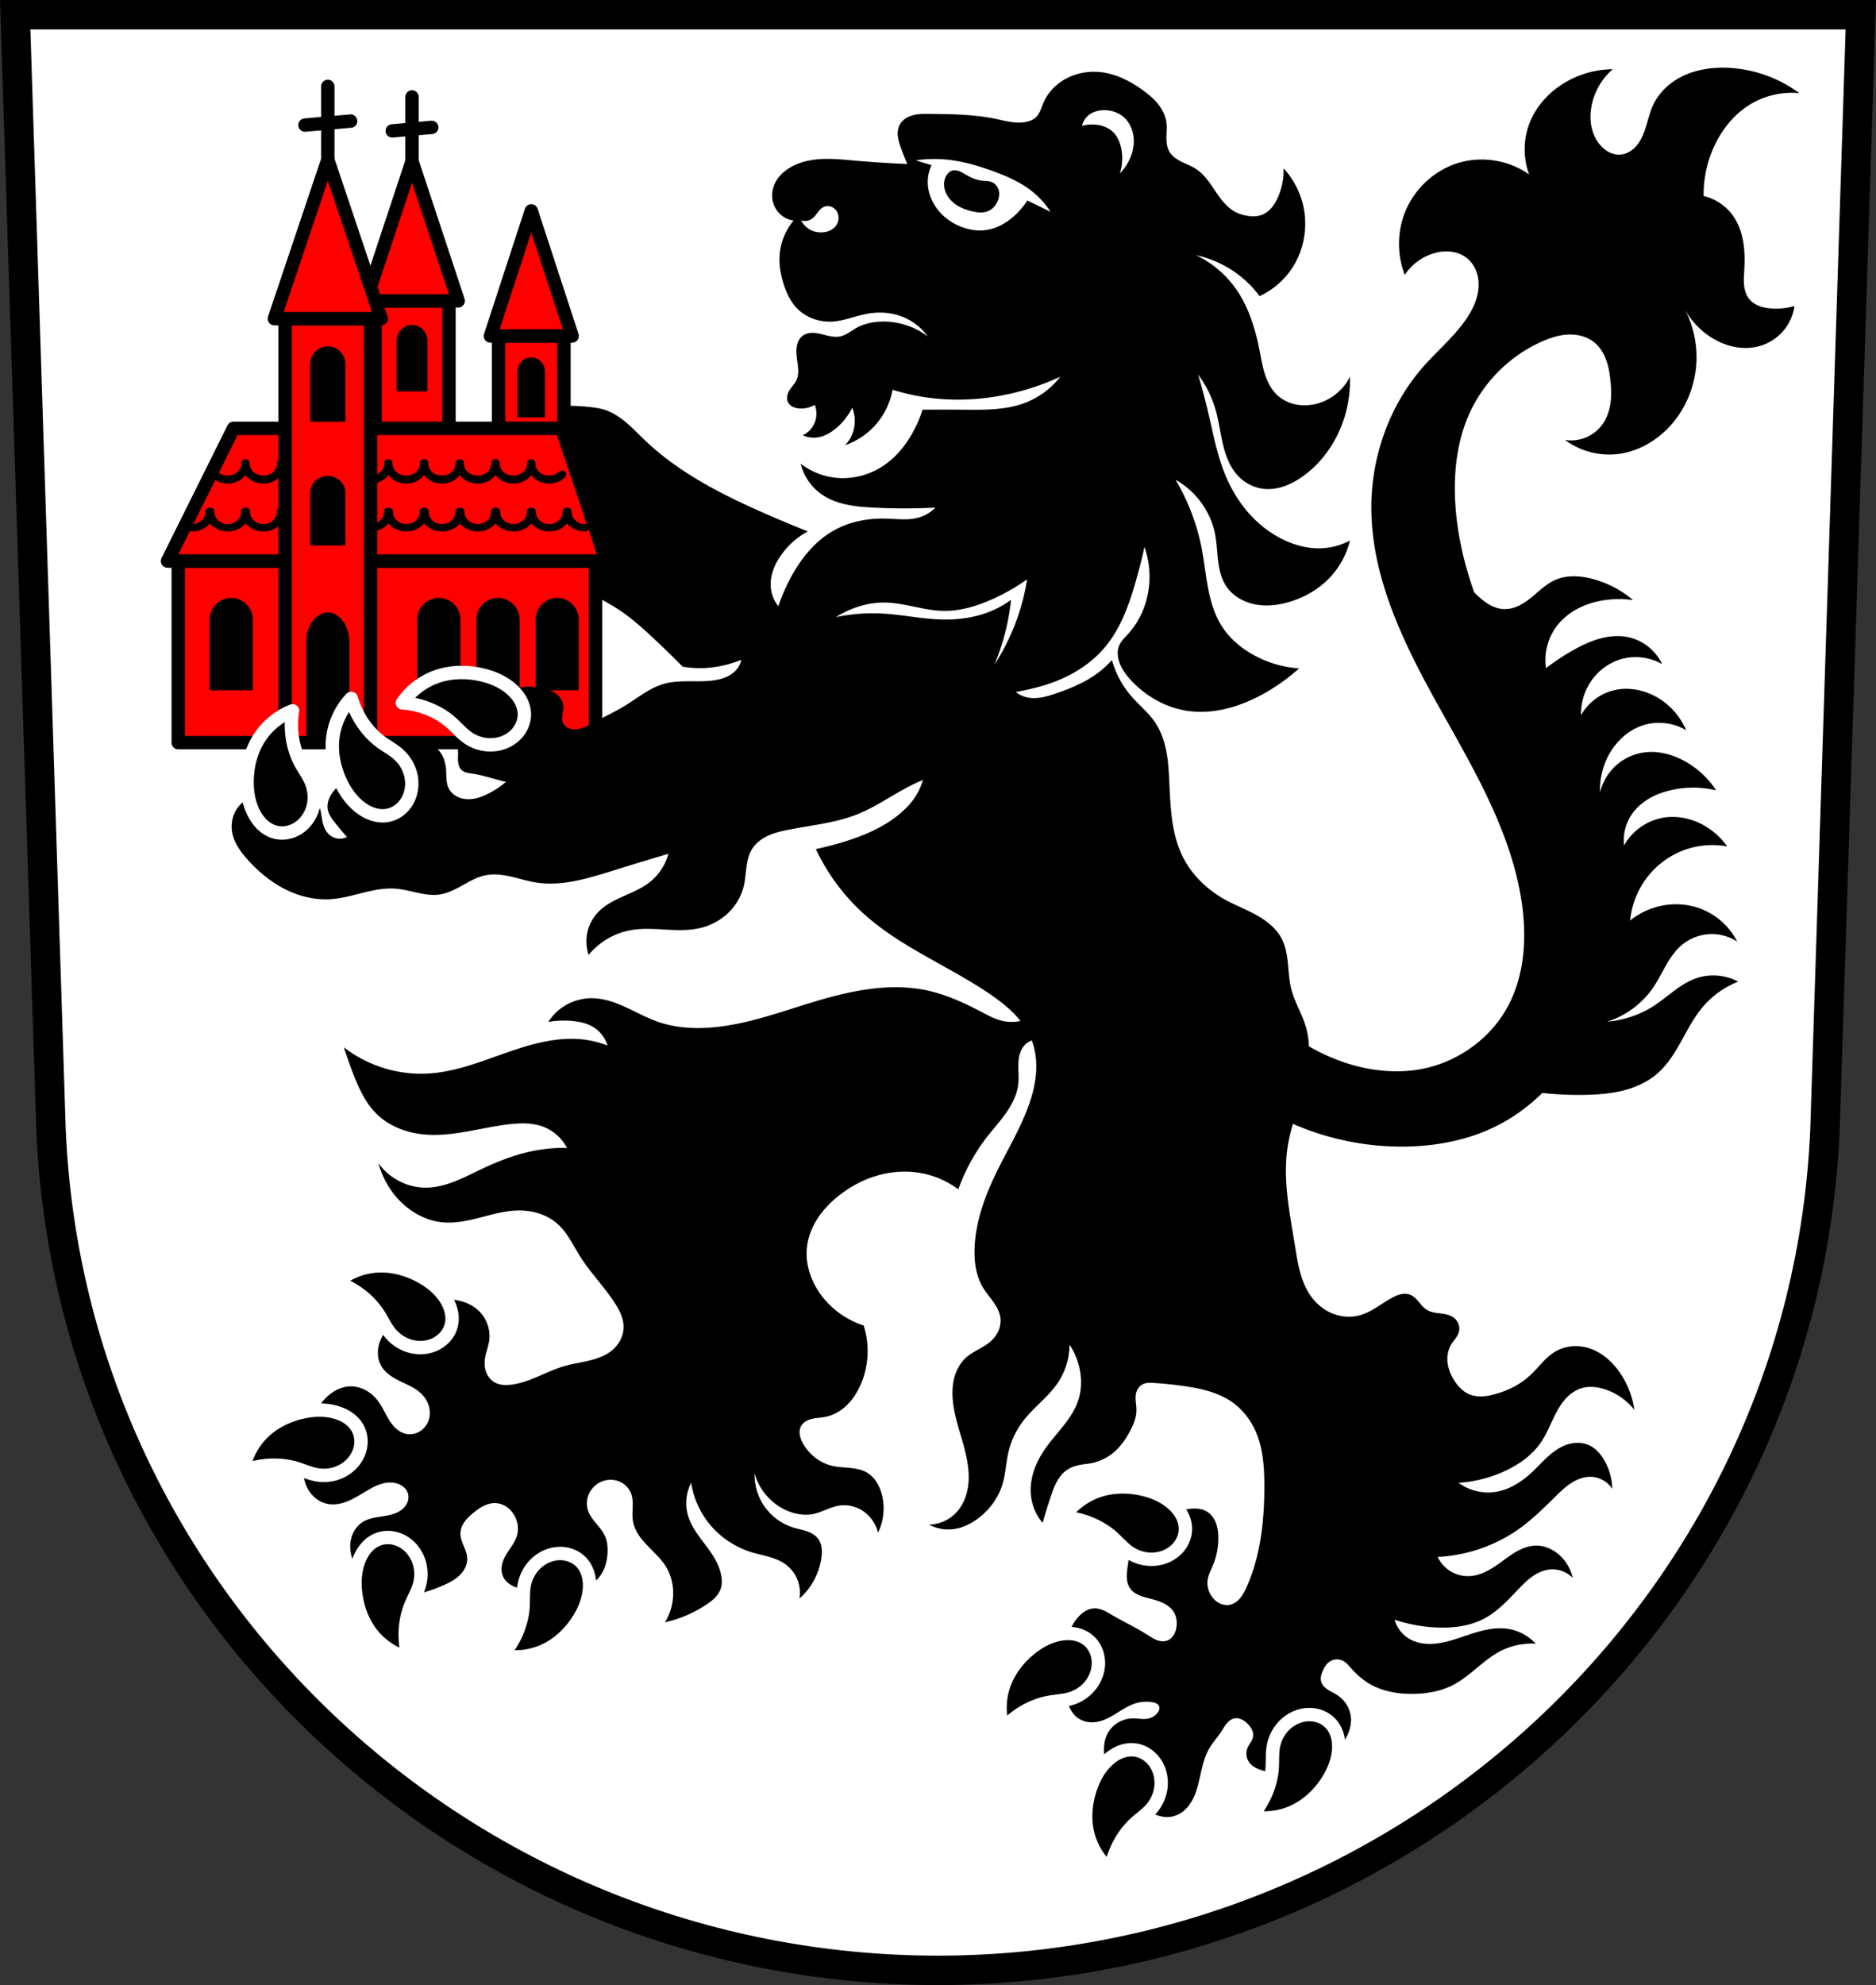 <svg xmlns="http://www.w3.org/2000/svg" width="748.09" height="791.22" viewBox="0 0 701.334 741.769"><rect x="0" y="0" width="701.334" height="741.769" fill="#333333" stroke="none"/><path style="fill:#fff;fill-rule:evenodd;stroke:none;stroke-width:11;stroke-opacity:1" d="m21.698 48.12 13.398 416.625c7.415 175.25 153.92 314.046 331.589 314.144 177.51-.215 324.07-139.06 331.59-314.144l13.397-416.624H366.693z" transform="translate(-16.018 -42.62)"/><path style="fill:#000;fill-opacity:1;fill-rule:evenodd;stroke:none;stroke-width:1px;stroke-linecap:butt;stroke-linejoin:miter;stroke-opacity:1" d="M314.552 273.428a12.328 12.328 0 0 1-7.9-4.74c-1.624-2.168-2.491-4.875-2.528-7.584-.05-3.719 1.419-7.328 3.476-10.427a28.956 28.956 0 0 1 10.428-9.48 511.715 511.715 0 0 1-15.168-6.32c-16.466-7.173-32.83-15.403-45.82-27.807-2.308-2.205-4.503-4.535-6.946-6.59-2.442-2.056-5.17-3.848-8.22-4.786-1.642-.505-3.35-.755-5.057-.948a80.035 80.035 0 0 0-22.435.632 599.736 599.736 0 0 1 3.792 55.93 53.96 53.96 0 0 0 8.532 7.269c6.617 4.54 14.175 7.558 20.855 12.007 4.551 3.032 8.644 6.695 12.64 10.428a393.062 393.062 0 0 1 11.06 10.744c3.44.575 6.958.682 10.427.316 4.697-.495 9.282-1.854 13.588-3.792a52.822 52.822 0 0 0 19.276-14.852z" transform="translate(-16.018 -42.62)"/><path style="opacity:1;fill:red;fill-opacity:1;fill-rule:nonzero;stroke:#000;stroke-width:4.722;stroke-linecap:round;stroke-linejoin:round;stroke-miterlimit:4;stroke-dasharray:none;stroke-dashoffset:0;stroke-opacity:1" d="M157.087 155.379h26.003v131.677h-26.003z" transform="matrix(1.062 0 0 1.056 -26.602 -51.659)"/><path d="m170.088 106.016-16.256 49.364h32.512l-16.256-49.364z" style="fill:red;fill-opacity:1;fill-rule:evenodd;stroke:#000;stroke-width:4.722;stroke-linecap:butt;stroke-linejoin:round;stroke-miterlimit:4;stroke-dasharray:none;stroke-opacity:1" transform="matrix(1.062 0 0 1.056 -26.602 -51.659)"/><path d="M170.088 164.362a4.949 5.18 0 0 0-4.949 5.179v17.416h9.898v-17.416a4.949 5.18 0 0 0-4.95-5.18z" style="opacity:1;fill:#000;fill-opacity:1;fill-rule:nonzero;stroke:#000;stroke-width:.944;stroke-linecap:round;stroke-linejoin:round;stroke-miterlimit:4;stroke-dasharray:none;stroke-dashoffset:0;stroke-opacity:1" transform="matrix(1.062 0 0 1.056 -26.602 -51.659)"/><path d="M170.088 247.038a6.168 8.96 0 0 0-6.167 8.959v30.128h12.334v-30.128a6.168 8.96 0 0 0-6.167-8.96z" style="opacity:1;fill:none;fill-opacity:1;fill-rule:nonzero;stroke:#000;stroke-width:.944;stroke-linecap:round;stroke-linejoin:round;stroke-miterlimit:4;stroke-dasharray:none;stroke-dashoffset:0;stroke-opacity:1" transform="matrix(1.062 0 0 1.056 -26.602 -51.659)"/><path d="M170.088 204.659a4.949 4.751 0 0 0-4.949 4.75v15.978h9.898V209.41a4.949 4.751 0 0 0-4.95-4.751z" style="opacity:1;fill:#000;fill-opacity:1;fill-rule:nonzero;stroke:#000;stroke-width:.944;stroke-linecap:round;stroke-linejoin:round;stroke-miterlimit:4;stroke-dasharray:none;stroke-dashoffset:0;stroke-opacity:1" transform="matrix(1.062 0 0 1.056 -26.602 -51.659)"/><path d="M170.088 106.016V83.223M177.033 94l-13.89 1.238" style="fill:none;fill-rule:evenodd;stroke:#000;stroke-width:4.722;stroke-linecap:round;stroke-linejoin:miter;stroke-miterlimit:4;stroke-dasharray:none;stroke-opacity:1" transform="matrix(1.062 0 0 1.056 -26.602 -51.659)"/><path style="fill:none;fill-rule:evenodd;stroke:#000;stroke-width:2.833;stroke-linecap:round;stroke-linejoin:miter;stroke-miterlimit:4;stroke-dasharray:none;stroke-opacity:1" d="M154.54 221.802a6.997 6.997 0 0 1-1.258-.08c-1.336-.207-2.615-.818-3.58-1.764a6.2 6.2 0 0 1-1.84-4.249" transform="matrix(1.062 0 0 1.056 -26.602 -51.659)"/><path style="fill:none;fill-rule:evenodd;stroke:#000;stroke-width:11;stroke-opacity:1" d="m21.698 48.12 13.398 416.625c7.415 175.25 153.92 314.046 331.589 314.144 177.51-.215 324.07-139.06 331.59-314.144l13.397-416.624H366.693z" transform="translate(-16.018 -42.62)"/><path style="opacity:1;fill:red;fill-opacity:1;fill-rule:nonzero;stroke:#000;stroke-width:5;stroke-linecap:round;stroke-linejoin:round;stroke-miterlimit:4;stroke-dasharray:none;stroke-dashoffset:0;stroke-opacity:1" d="M202.41 168.172h24.445v124.68H202.41z" transform="translate(-16.018 -42.62)"/><path style="fill:red;fill-rule:evenodd;stroke:#000;stroke-width:5;stroke-linecap:butt;stroke-linejoin:round;stroke-miterlimit:4;stroke-dasharray:none;stroke-opacity:1;fill-opacity:1" d="m214.633 121.431-15.283 46.741H229.915l-15.282-46.74z" transform="translate(-16.018 -42.62)"/><path style="opacity:1;fill:#000;fill-opacity:1;fill-rule:nonzero;stroke:#000;stroke-width:1;stroke-linecap:round;stroke-linejoin:round;stroke-miterlimit:4;stroke-dasharray:none;stroke-dashoffset:0;stroke-opacity:1" d="M214.632 176.677a4.653 4.904 0 0 0-4.652 4.904v16.49h9.305v-16.49a4.653 4.904 0 0 0-4.653-4.904z" transform="translate(-16.018 -42.62)"/><path style="opacity:1;fill:none;fill-opacity:1;fill-rule:nonzero;stroke:#000;stroke-width:1;stroke-linecap:round;stroke-linejoin:round;stroke-miterlimit:4;stroke-dasharray:none;stroke-dashoffset:0;stroke-opacity:1" d="M214.632 254.96a5.798 8.484 0 0 0-5.798 8.483v28.527h11.596v-28.527a5.798 8.484 0 0 0-5.798-8.483zM214.632 214.833a4.653 4.499 0 0 0-4.652 4.498v15.129h9.305V219.33a4.653 4.499 0 0 0-4.653-4.498z" transform="translate(-16.018 -42.62)"/><path style="opacity:1;fill:red;fill-opacity:1;fill-rule:nonzero;stroke:#000;stroke-width:5;stroke-linecap:round;stroke-linejoin:round;stroke-miterlimit:4;stroke-dasharray:none;stroke-dashoffset:0;stroke-opacity:1" d="M82.644 252.27h156.019v67.85H82.644z" transform="translate(-16.018 -42.62)"/><path style="fill:red;fill-opacity:1;fill-rule:evenodd;stroke:#000;stroke-width:5;stroke-linecap:butt;stroke-linejoin:round;stroke-miterlimit:4;stroke-dasharray:none;stroke-opacity:1" d="M103.309 202.673 78.643 252.27h164.02l-16.665-49.596h-65.345z" transform="translate(-16.018 -42.62)"/><path style="opacity:1;fill:#000;fill-opacity:1;fill-rule:nonzero;stroke:#000;stroke-width:1;stroke-linecap:round;stroke-linejoin:round;stroke-miterlimit:4;stroke-dasharray:none;stroke-dashoffset:0;stroke-opacity:1" d="M102.44 266.537a7.578 7.69 0 0 0-7.578 7.69v25.857h15.156v-25.858a7.578 7.69 0 0 0-7.578-7.69zm77.65 0a7.578 7.69 0 0 0-7.578 7.69v25.857h15.156v-25.858a7.578 7.69 0 0 0-7.578-7.69zm22.112 0a7.578 7.69 0 0 0-7.579 7.69v25.857h15.157v-25.858a7.578 7.69 0 0 0-7.578-7.69zm22.11 0a7.578 7.69 0 0 0-7.577 7.69v25.857h15.156v-25.858a7.578 7.69 0 0 0-7.578-7.69z" transform="translate(-16.018 -42.62)"/><g style="stroke:#000;stroke-opacity:1"><path style="fill:none;fill-rule:evenodd;stroke:#000;stroke-width:2.731;stroke-linecap:round;stroke-linejoin:miter;stroke-miterlimit:4;stroke-dasharray:none;stroke-opacity:1" d="M-632.869 239.802c-.349.013-.7-.014-1.042-.08-1.15-.22-2.195-.882-2.966-1.764a6.24 6.24 0 0 1-1.524-4.249M-632.869 239.802c.349.013.7-.014 1.042-.08 1.151-.22 2.195-.882 2.967-1.764a6.24 6.24 0 0 0 1.523-4.249" transform="matrix(1.207 0 0 1 929.14 -42.62)"/><path style="fill:none;fill-rule:evenodd;stroke:#000;stroke-width:2.731;stroke-linecap:round;stroke-linejoin:miter;stroke-miterlimit:4;stroke-dasharray:none;stroke-opacity:1" d="M-632.869 239.802c-.349.013-.7-.014-1.042-.08-1.15-.22-2.195-.882-2.966-1.764a6.24 6.24 0 0 1-1.524-4.249M-632.869 239.802c.349.013.7-.014 1.042-.08 1.151-.22 2.195-.882 2.967-1.764a6.24 6.24 0 0 0 1.523-4.249" transform="matrix(1.207 0 0 1 942.494 -42.62)"/><g style="stroke:#000;stroke-opacity:1"><path style="fill:none;fill-rule:evenodd;stroke:#000;stroke-width:2.731;stroke-linecap:round;stroke-linejoin:miter;stroke-miterlimit:4;stroke-dasharray:none;stroke-opacity:1" d="M-632.869 239.802c-.349.013-.7-.014-1.042-.08-1.15-.22-2.195-.882-2.966-1.764a6.24 6.24 0 0 1-1.524-4.249M-632.869 239.802c.349.013.7-.014 1.042-.08 1.151-.22 2.195-.882 2.967-1.764a6.24 6.24 0 0 0 1.523-4.249" transform="matrix(1.207 0 0 1 915.786 -42.62)"/></g></g><g style="stroke:#000;stroke-opacity:1"><path style="fill:none;fill-rule:evenodd;stroke:#000;stroke-width:2.731;stroke-linecap:round;stroke-linejoin:miter;stroke-miterlimit:4;stroke-dasharray:none;stroke-opacity:1" d="M-632.869 239.802c-.349.013-.7-.014-1.042-.08-1.15-.22-2.195-.882-2.966-1.764a6.24 6.24 0 0 1-1.524-4.249M-632.869 239.802c.349.013.7-.014 1.042-.08 1.151-.22 2.195-.882 2.967-1.764a6.24 6.24 0 0 0 1.523-4.249" transform="matrix(1.207 0 0 1 969.202 -42.62)"/><path style="fill:none;fill-rule:evenodd;stroke:#000;stroke-width:2.731;stroke-linecap:round;stroke-linejoin:miter;stroke-miterlimit:4;stroke-dasharray:none;stroke-opacity:1" d="M-632.869 239.802c-.349.013-.7-.014-1.042-.08-1.15-.22-2.195-.882-2.966-1.764a6.24 6.24 0 0 1-1.524-4.249" transform="matrix(1.207 0 0 1 982.556 -42.62)"/><g style="stroke:#000;stroke-opacity:1"><path style="fill:none;fill-rule:evenodd;stroke:#000;stroke-width:2.731;stroke-linecap:round;stroke-linejoin:miter;stroke-miterlimit:4;stroke-dasharray:none;stroke-opacity:1" d="M-632.869 239.802c-.349.013-.7-.014-1.042-.08-1.15-.22-2.195-.882-2.966-1.764a6.24 6.24 0 0 1-1.524-4.249M-632.869 239.802c.349.013.7-.014 1.042-.08 1.151-.22 2.195-.882 2.967-1.764a6.24 6.24 0 0 0 1.523-4.249" transform="matrix(1.207 0 0 1 955.848 -42.62)"/></g></g><g style="stroke:#000;stroke-opacity:1"><path style="fill:none;fill-rule:evenodd;stroke:#000;stroke-width:2.731;stroke-linecap:round;stroke-linejoin:miter;stroke-miterlimit:4;stroke-dasharray:none;stroke-opacity:1" d="M-632.869 239.802c-.349.013-.7-.014-1.042-.08-1.15-.22-2.195-.882-2.966-1.764a6.24 6.24 0 0 1-1.524-4.249M-632.869 239.802c.349.013.7-.014 1.042-.08 1.151-.22 2.195-.882 2.967-1.764a6.24 6.24 0 0 0 1.523-4.249" transform="matrix(1.207 0 0 1 889.078 -42.62)"/><path style="fill:none;fill-rule:evenodd;stroke:#000;stroke-width:2.731;stroke-linecap:round;stroke-linejoin:miter;stroke-miterlimit:4;stroke-dasharray:none;stroke-opacity:1" d="M-632.869 239.802c-.349.013-.7-.014-1.042-.08-1.15-.22-2.195-.882-2.966-1.764a6.24 6.24 0 0 1-1.524-4.249M-632.869 239.802c.349.013.7-.014 1.042-.08 1.151-.22 2.195-.882 2.967-1.764a6.24 6.24 0 0 0 1.523-4.249" transform="matrix(1.207 0 0 1 902.432 -42.62)"/><g style="stroke:#000;stroke-opacity:1"><path style="fill:none;fill-rule:evenodd;stroke:#000;stroke-width:2.731;stroke-linecap:round;stroke-linejoin:miter;stroke-miterlimit:4;stroke-dasharray:none;stroke-opacity:1" d="M-632.869 239.802c-.349.013-.7-.014-1.042-.08-1.15-.22-2.195-.882-2.966-1.764a6.24 6.24 0 0 1-1.524-4.249M-632.869 239.802c.349.013.7-.014 1.042-.08 1.151-.22 2.195-.882 2.967-1.764a6.24 6.24 0 0 0 1.523-4.249" transform="matrix(1.207 0 0 1 875.724 -42.62)"/></g></g><g style="stroke:#000;stroke-opacity:1"><path style="fill:none;fill-rule:evenodd;stroke:#000;stroke-width:2.731;stroke-linecap:round;stroke-linejoin:miter;stroke-miterlimit:4;stroke-dasharray:none;stroke-opacity:1" d="M-632.869 239.802c-.349.013-.7-.014-1.042-.08-1.15-.22-2.195-.882-2.966-1.764a6.24 6.24 0 0 1-1.524-4.249M-632.869 239.802c.349.013.7-.014 1.042-.08 1.151-.22 2.195-.882 2.967-1.764a6.24 6.24 0 0 0 1.523-4.249" transform="matrix(1.207 0 0 1 849.015 -42.62)"/><path style="fill:none;fill-rule:evenodd;stroke:#000;stroke-width:2.731;stroke-linecap:round;stroke-linejoin:miter;stroke-miterlimit:4;stroke-dasharray:none;stroke-opacity:1" d="M-632.869 239.802c-.349.013-.7-.014-1.042-.08-1.15-.22-2.195-.882-2.966-1.764a6.24 6.24 0 0 1-1.524-4.249M-632.869 239.802c.349.013.7-.014 1.042-.08 1.151-.22 2.195-.882 2.967-1.764a6.24 6.24 0 0 0 1.523-4.249" transform="matrix(1.207 0 0 1 862.37 -42.62)"/><g style="stroke:#000;stroke-opacity:1"><path style="fill:none;fill-rule:evenodd;stroke:#000;stroke-width:2.731;stroke-linecap:round;stroke-linejoin:miter;stroke-miterlimit:4;stroke-dasharray:none;stroke-opacity:1" d="M-632.869 239.802a4.2 4.2 0 0 1-2.428-.634M-632.869 239.802c.349.013.7-.014 1.042-.08 1.151-.22 2.195-.882 2.967-1.764a6.24 6.24 0 0 0 1.523-4.249" transform="matrix(1.207 0 0 1 835.661 -42.62)"/></g></g><path d="M181.248 221.802a6.997 6.997 0 0 1-1.258-.08c-1.336-.207-2.615-.818-3.58-1.764a6.2 6.2 0 0 1-1.84-4.249M181.248 221.802c.42.011.842-.016 1.258-.08 1.336-.207 2.614-.818 3.58-1.764a6.2 6.2 0 0 0 1.839-4.249" style="fill:none;fill-rule:evenodd;stroke:#000;stroke-width:3;stroke-linecap:round;stroke-linejoin:miter;stroke-miterlimit:4;stroke-dasharray:none;stroke-opacity:1" transform="translate(-16.018 -42.62)"/><path d="M194.602 221.802a6.997 6.997 0 0 1-1.258-.08c-1.336-.207-2.615-.818-3.58-1.764a6.2 6.2 0 0 1-1.84-4.249M194.602 221.802c.42.011.842-.016 1.258-.08 1.336-.207 2.614-.818 3.58-1.764a6.2 6.2 0 0 0 1.839-4.249M167.894 221.802a6.997 6.997 0 0 1-1.258-.08c-1.336-.207-2.615-.818-3.58-1.764a6.2 6.2 0 0 1-1.84-4.249M167.894 221.802c.42.011.842-.016 1.258-.08 1.336-.207 2.614-.818 3.58-1.764a6.2 6.2 0 0 0 1.839-4.249M221.31 221.802a6.997 6.997 0 0 1-1.258-.08c-1.336-.207-2.615-.818-3.58-1.764a6.2 6.2 0 0 1-1.84-4.249M221.31 221.802c.42.013.842-.014 1.258-.08a6.792 6.792 0 0 0 3.58-1.764" style="fill:none;fill-rule:evenodd;stroke:#000;stroke-width:3;stroke-linecap:round;stroke-linejoin:miter;stroke-miterlimit:4;stroke-dasharray:none;stroke-opacity:1" transform="translate(-16.018 -42.62)"/><path style="fill:none;fill-rule:evenodd;stroke:#000;stroke-width:3;stroke-linecap:round;stroke-linejoin:miter;stroke-miterlimit:4;stroke-dasharray:none;stroke-opacity:1" d="M207.956 221.802a6.997 6.997 0 0 1-1.258-.08c-1.336-.207-2.615-.818-3.58-1.764a6.2 6.2 0 0 1-1.84-4.249M207.956 221.802c.42.011.842-.016 1.258-.08 1.336-.207 2.614-.818 3.58-1.764a6.2 6.2 0 0 0 1.839-4.249M141.186 221.802a6.997 6.997 0 0 1-1.258-.08c-1.336-.207-2.615-.818-3.58-1.764a6.2 6.2 0 0 1-1.84-4.249M141.186 221.802c.42.011.842-.016 1.258-.08 1.336-.207 2.614-.818 3.58-1.764a6.2 6.2 0 0 0 1.839-4.249M154.54 221.802c.42.011.842-.016 1.258-.08 1.336-.207 2.614-.818 3.58-1.764a6.2 6.2 0 0 0 1.839-4.249M127.832 221.802a6.997 6.997 0 0 1-1.258-.08c-1.336-.207-2.615-.818-3.58-1.764a6.2 6.2 0 0 1-1.84-4.249" transform="translate(-16.018 -42.62)"/><path style="fill:none;fill-rule:evenodd;stroke:#000;stroke-width:3;stroke-linecap:round;stroke-linejoin:miter;stroke-miterlimit:4;stroke-dasharray:none;stroke-opacity:1" d="M127.832 221.802c.42.011.842-.016 1.258-.08 1.336-.207 2.614-.818 3.58-1.764a6.2 6.2 0 0 0 1.839-4.249M101.123 221.802a6.748 6.748 0 0 1-1.258-.08 6.792 6.792 0 0 1-3.58-1.764M101.123 221.802c.421.011.843-.016 1.258-.08 1.337-.207 2.615-.818 3.58-1.764a6.2 6.2 0 0 0 1.84-4.249" transform="translate(-16.018 -42.62)"/><path d="M114.478 221.802a6.997 6.997 0 0 1-1.258-.08c-1.337-.207-2.615-.818-3.58-1.764a6.2 6.2 0 0 1-1.84-4.249M114.478 221.802c.42.011.842-.016 1.257-.08 1.337-.207 2.615-.818 3.58-1.764a6.2 6.2 0 0 0 1.84-4.249" style="fill:none;fill-rule:evenodd;stroke:#000;stroke-width:3;stroke-linecap:round;stroke-linejoin:miter;stroke-miterlimit:4;stroke-dasharray:none;stroke-opacity:1" transform="translate(-16.018 -42.62)"/><path style="opacity:1;fill:red;fill-opacity:1;fill-rule:nonzero;stroke:#000;stroke-width:5;stroke-linecap:round;stroke-linejoin:round;stroke-miterlimit:4;stroke-dasharray:none;stroke-dashoffset:0;stroke-opacity:1" d="M122.589 161.708h31.95V320.12h-31.95z" transform="translate(-16.018 -42.62)"/><path style="fill:red;fill-rule:evenodd;stroke:#000;stroke-width:5;stroke-linecap:butt;stroke-linejoin:round;stroke-miterlimit:4;stroke-dasharray:none;stroke-opacity:1;fill-opacity:1" d="m138.565 102.322-19.975 59.387h39.949l-19.974-59.387z" transform="translate(-16.018 -42.62)"/><path style="opacity:1;fill:#000;fill-opacity:1;fill-rule:nonzero;stroke:#000;stroke-width:1;stroke-linecap:round;stroke-linejoin:round;stroke-miterlimit:4;stroke-dasharray:none;stroke-dashoffset:0;stroke-opacity:1" d="M138.565 172.514a6.081 6.231 0 0 0-6.081 6.23v20.953h12.161v-20.952a6.081 6.231 0 0 0-6.08-6.23zM138.565 271.976a7.578 10.779 0 0 0-7.579 10.778V319h15.157v-36.245a7.578 10.779 0 0 0-7.578-10.778zM138.565 220.993a6.081 5.716 0 0 0-6.081 5.715v19.221h12.161v-19.22a6.081 5.716 0 0 0-6.08-5.716z" transform="translate(-16.018 -42.62)"/><path style="fill:none;fill-rule:evenodd;stroke:#000;stroke-width:5;stroke-linecap:round;stroke-linejoin:miter;stroke-miterlimit:4;stroke-dasharray:none;stroke-opacity:1" d="M138.565 102.322v-27.42M147.098 87.867l-17.066 1.489" transform="translate(-16.018 -42.62)"/><path style="fill:#000;fill-rule:evenodd;stroke:none;stroke-width:1px;stroke-linecap:butt;stroke-linejoin:miter;stroke-opacity:1" d="M643.598 25.305c-4.787.046-9.585.875-13.934 2.851-4.97 2.258-9.318 6.096-11.63 11.041-1.676 3.582-2.244 7.59-3.802 11.225-.778 1.817-1.817 3.551-3.255 4.908-1.438 1.357-3.303 2.318-5.276 2.441-1.368.086-2.748-.231-3.982-.828-1.235-.596-2.328-1.466-3.252-2.478-1.715-1.877-2.858-4.244-3.422-6.723-.564-2.479-.561-5.069-.152-7.578.897-5.51 3.8-10.672 8.043-14.3a36.037 36.037 0 0 0-16.98 4.468c-6.416 3.544-11.763 9.213-14.302 16.088-2.213 5.993-2.213 12.776 0 18.77-7.398-5.237-17.195-6.926-25.92-4.47-9.257 2.607-17.058 9.812-20.556 18.77-2.884 7.385-2.884 15.852 0 23.237a19.712 19.712 0 0 1 10.726-8.043c2.099-.634 4.32-.909 6.496-.65 2.177.257 4.308 1.063 6.016 2.437 1.596 1.283 2.793 3.034 3.51 4.953.716 1.918.961 3.998.822 6.04-.278 4.087-2.063 7.94-4.332 11.35-4.532 6.81-10.96 12.104-16.361 18.249-12.556 14.284-19.348 33.34-19.389 52.359-.057 26.7 12.432 51.676 25.443 74.99 13.012 23.315 27.13 46.938 30.864 73.375 1.84 13.03.925 26.872-5.362 38.432-6.532 12.01-18.743 20.69-32.175 23.238-9.81 1.861-20.06.587-29.495-2.682a71.588 71.588 0 0 1-12.591-5.793c-.118-2.58-.508-5.135-1.262-7.613-1.443-4.742-4.147-9.048-5.363-13.853-.786-3.104-.928-6.327-1.25-9.512-.323-3.185-.849-6.417-2.325-9.258-2.036-3.92-5.703-6.75-9.57-8.885s-8.028-3.7-11.88-5.861c-6.625-3.714-12.306-9.265-15.641-16.088-4.151-8.49-4.477-18.267-4.916-27.707-.18-3.877-.395-7.768-1.14-11.578-.743-3.81-2.036-7.558-4.222-10.766-2.497-3.664-6.044-6.473-8.94-9.832a34.719 34.719 0 0 1-7.148-13.406 35.164 35.164 0 0 1-5.363 4.916c-4.674 3.467-10.132 5.719-15.64 7.598-1.803.614-3.625 1.194-5.504 1.5-1.88.306-3.829.33-5.668-.16a10.46 10.46 0 0 1-3.764-1.897c.199-.037.399-.071.598-.11 3.922-.75 7.825-1.637 11.613-2.904 8.063-2.696 15.65-7.214 21.117-13.724 5.738-6.832 8.868-15.45 11.35-24.02a214.837 214.837 0 0 0 3.431-13.46 34.277 34.277 0 0 1 1.848 12.667c-.316 7.245-3.048 14.425-7.918 19.797-1.272 1.403-2.716 2.735-3.432 4.488-.746 1.83-.597 3.924 0 5.807.893 2.816 2.718 5.247 4.75 7.39 5.46 5.762 12.748 9.867 20.59 11.087 10.192 1.585 20.627-1.712 29.563-6.864a74.322 74.322 0 0 0 12.406-8.974 40.92 40.92 0 0 1-17.95-5.543c-4.276-2.518-8.12-5.866-10.822-10.03-2.767-4.267-4.253-9.243-5.224-14.236-.97-4.993-1.46-10.07-2.43-15.062a79.963 79.963 0 0 0-9.767-25.604c7.563 4.194 13.122 11.837 14.78 20.324.646 3.302.729 6.684 1.143 10.022.415 3.338 1.202 6.723 3.082 9.512 2.336 3.462 6.213 5.706 10.293 6.597 4.623 1.01 9.487.396 13.99-1.054 5.236-1.687 10.135-4.525 13.99-8.448a30.767 30.767 0 0 0 7.919-14.254 25.164 25.164 0 0 1-12.406 2.905c-3.626-.1-7.206-.991-10.559-2.375-4.95-2.044-9.435-5.163-13.197-8.975-4.59-4.65-8.102-10.311-10.559-16.365-2.885-7.109-4.328-14.7-6.07-22.172a275.142 275.142 0 0 0-3.96-15.047 41.576 41.576 0 0 1 6.6 13.463c1.204 4.282 1.71 8.73 2.776 13.049 1.066 4.318 2.775 8.63 5.933 11.762 2.598 2.575 6.12 4.217 9.768 4.488 4.896.364 9.697-1.682 13.725-4.488 5.803-4.045 10.399-9.724 13.46-16.1a46.023 46.023 0 0 0 4.489-21.38c-2.754 5.68-8.514 9.795-14.781 10.558-2.152.261-4.356.15-6.45-.412-2.093-.562-4.073-1.58-5.693-3.02-2.316-2.059-3.818-4.897-4.795-7.838-.976-2.94-1.467-6.015-2.066-9.055-1.618-8.206-4.122-16.416-8.975-23.228a38.666 38.666 0 0 0-14.781-12.406 40.377 40.377 0 0 1 16.629 7.918 40.259 40.259 0 0 1 7.127 7.39 29.537 29.537 0 0 0 11.877-10.03c5.053-7.358 6.486-17.041 3.959-25.603a31.069 31.069 0 0 0-6.864-12.142 24.876 24.876 0 0 1-2.111 10.822c-.622 1.404-1.381 2.759-2.38 3.924-1 1.165-2.252 2.139-3.69 2.676-1.838.686-3.88.63-5.807.263-1.371-.26-2.72-.677-3.959-1.32-3.264-1.694-5.522-4.803-7.578-7.851-2.056-3.05-4.123-6.24-7.203-8.249-1.702-1.11-3.637-1.804-5.453-2.714-1.817-.91-3.588-2.11-4.578-3.885-.893-1.6-1.058-3.502-1.032-5.334.026-1.832.223-3.673-.023-5.488-.348-2.567-1.58-4.958-3.211-6.97-1.632-2.01-3.656-3.668-5.764-5.173-4.57-3.263-9.736-5.916-15.31-6.598a23.003 23.003 0 0 0-3.252-.166c-3.259.066-6.503.825-9.418 2.278-3.923 1.955-7.243 5.212-8.975 9.238-.416.967-.74 1.971-1.166 2.934-.426.962-.964 1.894-1.736 2.609-.876.81-2.01 1.298-3.168 1.584-1.948.48-3.994.422-5.98.139-1.987-.283-3.933-.787-5.897-1.196-8.047-1.673-16.33-1.743-24.549-1.847-2.135-.027-4.303-.053-6.363.51-1.03.28-2.026.71-2.897 1.328-.87.618-1.614 1.43-2.09 2.386-.646 1.3-.773 2.81-.597 4.25.176 1.44.637 2.829 1.125 4.196.73 2.047 1.524 4.073 2.377 6.072a451.641 451.641 0 0 1-20.06-1.32c-4.14-.366-8.297-.788-12.444-.528s-8.33 1.243-11.828 3.485c-2.453 1.571-4.56 3.807-5.557 6.544a10.268 10.268 0 0 0-.474 5.278 9.558 9.558 0 0 0 2.324 4.752 9.264 9.264 0 0 0 5.543 2.904 22.846 22.846 0 0 0-5.28 13.99c-.075 3.098.487 6.186 1.373 9.155 1.091 3.654 2.732 7.244 5.448 9.921 3.372 3.326 8.247 4.97 12.974 4.68 4.418-.27 8.582-2.1 12.934-2.904 4.12-.762 8.448-.584 12.406.79a21.52 21.52 0 0 1 10.295 7.657c-4.886-3.692-11.034-5.678-17.156-5.543-3.297.073-6.627.763-9.504 2.375-1.001.561-1.939 1.227-2.922 1.819-.983.591-2.025 1.115-3.148 1.35-1.315.274-2.684.142-4-.124-1.317-.266-2.602-.666-3.918-.934-1.03-.209-2.088-.337-3.135-.246-1.048.092-2.091.416-2.938 1.04-.803.592-1.4 1.436-1.78 2.359-.381.923-.551 1.92-.595 2.918-.084 1.944.303 3.875.528 5.808.217 1.868.266 3.839-.528 5.543-.655 1.407-1.825 2.504-2.627 3.832-.393.652-.7 1.366-.82 2.118-.12.751-.048 1.544.28 2.232.363.764 1.026 1.363 1.78 1.746.755.383 1.6.561 2.444.629 2.01.162 4.065-.304 5.807-1.318.967 2.46.768 5.35-.528 7.654a9.015 9.015 0 0 1-3.96 3.695 9.958 9.958 0 0 0 5.542.791c2.444-.357 4.676-1.618 6.6-3.166a23.495 23.495 0 0 0 6.334-7.92 13.185 13.185 0 0 1 .793 7.127 13.198 13.198 0 0 1-3.432 6.864 27.078 27.078 0 0 0 11.88-8.184 27.057 27.057 0 0 0 5.845-12.537 81.2 81.2 0 0 0 16.797 3.36c7.839.72 15.773.293 23.517-1.12a93.429 93.429 0 0 0 22.397-7.092 30.437 30.437 0 0 1-13.065 9.705c-7.293 2.8-15.33 2.677-23.142 2.614a936.2 936.2 0 0 0-15.305 0 45.666 45.666 0 0 1-4.107 9.332c-2.635 4.532-6.102 8.644-10.452 11.57-5.32 3.58-11.926 5.26-18.29 4.48a26.005 26.005 0 0 1-12.692-5.226c1.066 4.455 3.762 8.502 7.465 11.2 2.797 2.037 6.103 3.297 9.482 4.046 3.38.749 6.847 1.005 10.303 1.18 7.708.39 15.435.39 23.143 0a14.467 14.467 0 0 1-6.346 3.732c-3.974 1.113-8.193.475-12.318.373-6.72-.165-13.557 1.174-19.41 4.479-7.48 4.221-12.925 11.374-16.8 19.039a73.025 73.025 0 0 0-5.708 15.43c-2.972-.186-5.996-.046-8.854-.856a13.654 13.654 0 0 1-7.15-4.916 108.99 108.99 0 0 1 3.576 12.959c.28 1.332.536 2.675.594 4.035.057 1.36-.09 2.745-.594 4.01-.753 1.892-2.275 3.413-4.043 4.424-1.768 1.01-3.774 1.541-5.79 1.832-6.224.897-12.723-.396-18.769 1.34-5.278 1.515-9.621 5.168-14.298 8.044-3.748 2.305-7.764 4.137-11.62 6.256-1.192.656-2.373 1.34-3.63 1.86-1.258.519-2.608.87-3.967.822-.805-.029-1.613-.201-2.328-.57-.716-.37-1.335-.944-1.694-1.664-.252-.507-.372-1.074-.404-1.64-.032-.564.023-1.13.101-1.69.158-1.122.417-2.247.303-3.374-.104-1.032-.526-2.021-1.144-2.855-.618-.834-1.43-1.517-2.323-2.045-1.787-1.056-3.865-1.492-5.918-1.803-2.224-.336-4.52-.54-6.703 0-3.117.771-5.658 2.956-8.49 4.47-3.178 1.697-6.77 2.567-9.832 4.468-2.201 1.366-4.134 3.338-4.916 5.808-.498 1.572-.506 3.258-.383 4.903.124 1.644.375 3.28.383 4.93.006 1.101-.098 2.208.025 3.302a5.87 5.87 0 0 0 .393 1.6c.211.508.518.98.924 1.353.529.486 1.206.784 1.9.97.694.185 1.411.264 2.121.37 2.575.383 5.087 1.095 7.596 1.79 1.637.452 3.276.898 4.916 1.34a34.19 34.19 0 0 1-6.443 4.288c-2.516 1.29-5.283 2.278-8.106 2.131-1.411-.074-2.816-.439-4.04-1.145-1.225-.706-2.26-1.76-2.86-3.04-.482-1.029-.675-2.17-.758-3.301-.082-1.132-.06-2.27-.137-3.403-.11-1.614-.426-3.226-1.074-4.709-.647-1.482-1.637-2.832-2.947-3.78-1.195-.866-2.622-1.376-4.076-1.626-1.455-.25-2.941-.248-4.414-.162-4.375.254-8.78 1.282-12.514 3.574-2.8 1.719-5.135 4.082-7.598 6.256-1.744 1.54-3.562 2.993-5.361 4.469-2.052 1.683-4.13 3.46-5.363 5.81-.789 1.503-1.2 3.248-.893 4.916.34 1.855 1.51 3.434 2.68 4.914a132.687 132.687 0 0 0 4.469 5.364 5.944 5.944 0 0 1-3.38.584 5.945 5.945 0 0 1-3.134-1.39c-.897-.776-1.545-1.81-1.988-2.91-.444-1.098-.693-2.265-.883-3.435-.276-1.687-.454-3.453-1.34-4.916-.803-1.325-2.125-2.274-3.55-2.879-1.427-.605-2.964-.894-4.493-1.142-4.591-.745-9.347-1.152-13.854 0-3.1.792-6.086 2.384-8.045 4.916-2.025 2.618-2.8 6.123-2.234 9.385.682 3.93 3.142 7.312 5.81 10.277 3.943 4.382 8.54 8.23 13.786 10.918 5.246 2.687 11.165 4.182 17.049 3.83 4.139-.248 8.164-1.388 12.19-2.385 4.024-.997 8.152-1.861 12.286-1.543 2.802.216 5.53.97 8.278 1.56 2.747.591 5.584 1.021 8.359.58 3.048-.483 5.828-1.982 8.523-3.485 2.696-1.504 5.434-3.057 8.46-3.664 3.122-.628 6.361-.208 9.468.494 3.107.701 6.154 1.682 9.299 2.187 9.765 1.568 19.609-1.518 29.049-4.469a1429.267 1429.267 0 0 1 20.556-6.257 20.424 20.424 0 0 1-7.15 10.726c-2.945 2.28-6.448 3.698-9.846 5.223-3.398 1.525-6.815 3.24-9.37 5.949a15.887 15.887 0 0 0-3.944 7.47 15.89 15.89 0 0 0 .47 8.436c3.887-4.76 9.497-8.082 15.54-9.203 4.337-.804 8.792-.503 13.197-.262 4.405.242 8.883.415 13.168-.632 3.821-.934 7.41-2.848 10.252-5.569 2.841-2.72 4.92-6.247 5.836-10.072.555-2.319.688-4.715 1.01-7.078.321-2.363.855-4.753 2.119-6.776 1.381-2.21 3.559-3.84 5.923-4.937 2.365-1.097 4.926-1.701 7.483-2.213 8.698-1.74 17.679-2.521 25.918-5.809 7.99-3.188 14.918-8.596 22.79-12.066a60.366 60.366 0 0 1 1.75-.734c-.534 1.653-1.164 3.272-1.997 4.795-1.685 3.08-4.11 5.71-6.815 7.95-6.137 5.084-13.666 8.203-21.295 10.507a123.39 123.39 0 0 1-9.937 2.554 76.755 76.755 0 0 0 18.172 24.42c13.71 12.289 31.32 19.208 46.566 29.53 3.296 2.231 6.497 4.634 9.285 7.474.87.886 1.693 1.822 2.467 2.795-2.13.466-4.356.5-6.488.041-2.917-.627-5.574-2.089-8.215-3.476-6.34-3.33-12.915-6.358-19.908-7.9-14.004-3.09-28.612-.026-42.344 4.107-13.321 4.009-26.555 9.072-40.447 9.796-6.079.317-12.259-.225-18.012-2.212-4.155-1.436-8.014-3.594-12.01-5.428-3.995-1.834-8.24-3.368-12.636-3.42a19.408 19.408 0 0 0-9.797 2.53 19.183 19.183 0 0 0-6.635 6.318 34.808 34.808 0 0 1 9.164-.315c2.643.26 5.309.842 7.584 2.211a12.232 12.232 0 0 1 5.371 6.951 35.898 35.898 0 0 0-8.531-2.21c-9.908-1.3-19.863 1.57-29.295 4.872-9.432 3.302-18.877 7.105-28.848 7.766-11.353.752-22.94-2.803-31.916-9.795a181.612 181.612 0 0 0 3.477 9.795c2.131 5.501 4.628 11.044 8.848 15.168 4.607 4.503 10.968 6.939 17.378 7.584 10.798 1.086 21.45-2.568 32.233-3.791 4.239-.48 8.65-.565 12.639.947a16.726 16.726 0 0 1 8.847 7.9 59.272 59.272 0 0 0-13.271 1.264c-6.47 1.364-12.669 3.804-18.643 6.637-3.34 1.584-6.628 3.296-10.074 4.635-3.446 1.339-7.086 2.304-10.783 2.316-6.906.022-13.729-3.511-17.696-9.164a32.6 32.6 0 0 0 5.373 11.06c4.459 5.958 11.234 10.374 18.643 11.06 4.797.443 9.593-.647 14.258-1.848 4.665-1.202 9.364-2.532 14.181-2.577 5.25-.048 10.628 1.552 14.536 5.057h.002c3.734 3.35 5.841 8.09 8.53 12.324 3.877 6.103 9.07 11.283 12.956 17.38 1.651 2.59 3.092 5.46 3.16 8.53.068 3.058-1.293 6.076-3.477 8.217-2.386 2.342-5.613 3.63-8.853 4.457-3.24.827-6.576 1.251-9.79 2.178-6.772 1.954-12.909 6.108-19.907 6.953-1.077.13-2.17.178-3.246.049-1.078-.13-2.143-.442-3.075-.998-1.442-.862-2.507-2.288-3.072-3.871-.565-1.583-.65-3.314-.402-4.977.334-2.25 1.259-4.382 1.58-6.635.57-4.002-.91-8.225-3.793-11.06-2.287-2.25-5.36-3.618-8.531-4.108-1.985-.306-4.016-.283-6.004 0-4.902.7-9.46 2.954-13.588 5.688-3.461 2.292-6.794 5.077-8.531 8.848-.759 1.646-1.19 3.453-1.164 5.265.024 1.813.512 3.628 1.478 5.162.854 1.356 2.057 2.467 3.377 3.375 1.32.909 2.76 1.624 4.207 2.313 2.574 1.225 5.25 2.412 7.27 4.424 1.302 1.296 2.291 2.92 2.765 4.695.474 1.775.42 3.702-.238 5.418-.636 1.659-1.839 3.102-3.383 3.98-1.544.879-3.421 1.174-5.148.758-1.309-.315-2.504-1.017-3.51-1.912-1.006-.895-1.831-1.977-2.549-3.115-1.436-2.277-2.47-4.805-4.055-6.98-1.211-1.663-2.744-3.104-4.533-4.12-1.789-1.015-3.837-1.596-5.894-1.568-2.384.033-4.717.883-6.7 2.207-1.982 1.324-3.63 3.105-4.992 5.06-3.952 5.674-5.509 12.696-6.004 19.592-.236 3.3-.233 6.708.95 9.797.682 1.783 1.756 3.423 3.17 4.707 1.413 1.284 3.169 2.204 5.044 2.56 2.631.502 5.369-.108 7.83-1.163 2.462-1.055 4.71-2.54 7.022-3.893 1.829-1.07 3.728-2.069 5.783-2.584 2.055-.515 4.3-.512 6.225.373a6.317 6.317 0 0 1 1.969 1.39c.553.59.979 1.305 1.19 2.085.288 1.055.175 2.202-.237 3.215-.413 1.012-1.112 1.893-1.955 2.59-1.687 1.392-3.871 2.026-6.024 2.412-2.91.521-5.994.69-8.531 2.21-1.822 1.092-3.221 2.833-4.018 4.801-.796 1.97-1.005 4.155-.722 6.26.317 2.365 1.24 4.628 2.529 6.637 2.141 3.338 5.303 5.994 8.92 7.623 3.616 1.63 7.671 2.239 11.619 1.855 3.831-.372 7.517-1.652 11.059-3.16 2.307-.982 4.611-2.092 6.445-3.803.917-.855 1.708-1.855 2.254-2.984s.843-2.388.781-3.64c-.078-1.593-.72-3.094-1.332-4.567-.612-1.473-1.21-3.003-1.195-4.598.015-1.617.674-3.18 1.62-4.492.948-1.311 2.171-2.395 3.434-3.406 1.147-.918 2.344-1.79 3.663-2.438 1.318-.648 2.77-1.068 4.238-1.039 1.514.03 3.006.543 4.262 1.391 1.255.848 2.275 2.022 3.005 3.35 1.208 2.194 1.61 4.851.95 7.267-.462 1.689-1.407 3.201-2.383 4.654-.976 1.454-2.006 2.892-2.674 4.51-.436 1.056-.713 2.184-.738 3.326-.026 1.142.206 2.298.738 3.309.706 1.342 1.911 2.378 3.258 3.076 1.346.698 2.833 1.08 4.326 1.348 3.744.67 7.572.647 11.375.633 2.792-.011 5.605-.018 8.346-.55 2.74-.53 5.439-1.626 7.455-3.558 1.345-1.289 2.346-2.913 3.01-4.654.662-1.741.994-3.597 1.097-5.457.12-2.147-.072-4.356-.947-6.32-.777-1.743-2.05-3.208-3.272-4.674-1.221-1.466-2.432-3.001-3.048-4.807a8.6 8.6 0 0 1-.022-5.41 8.99 8.99 0 0 1 7.83-6.12c1.672-.119 3.38.262 4.83 1.102 1.584.918 2.85 2.388 3.477 4.108.582 1.594.613 3.333.556 5.03-.056 1.696-.191 3.407.077 5.083.28 1.756 1 3.422 1.943 4.93.943 1.507 2.107 2.864 3.33 4.154 2.447 2.581 5.177 4.954 7.049 7.979 2.363 3.819 3.185 8.513 2.53 12.957a21.295 21.295 0 0 1-2.845 7.898 46.394 46.394 0 0 0 15.483-6.635c1.14-.76 2.251-1.576 3.205-2.558.954-.983 1.75-2.142 2.168-3.446.39-1.216.442-2.522.314-3.793-.357-3.56-2.08-6.845-4.107-9.795-1.549-2.253-3.29-4.37-4.848-6.617-1.558-2.247-2.945-4.654-3.683-7.287-1.113-3.97-.652-8.357 1.263-12.008a32.186 32.186 0 0 0 6.637 15.168c4.034 5.05 9.625 8.828 15.799 10.744 2.143.666 4.35 1.111 6.508 1.725 2.158.614 4.296 1.41 6.133 2.7a13.169 13.169 0 0 1 4.568 5.697 13.167 13.167 0 0 1 .803 7.257c4.412-3.874 7.382-9.355 8.216-15.168.18-1.25.263-2.523.096-3.775-.166-1.252-.595-2.488-1.361-3.492-1.036-1.357-2.612-2.201-4.227-2.754-1.615-.553-3.304-.852-4.935-1.354-4.476-1.377-8.453-4.328-11.06-8.216a20.71 20.71 0 0 1-3.477-12.008c1.771 6.413 6.735 11.861 12.957 14.22 2.81 1.066 5.898 1.524 8.847.948 3.374-.66 6.4-2.624 9.795-3.16 2-.316 4.076-.115 5.988.55a13.17 13.17 0 0 1 5.073 3.243 13.607 13.607 0 0 1 3.474 6.32c2.258-4.558 2.721-9.977 1.266-14.852-.454-1.52-1.09-2.994-1.977-4.308-.887-1.315-2.032-2.468-3.396-3.276-1.907-1.129-4.15-1.54-6.356-1.76-2.205-.22-4.439-.272-6.6-.769-4.677-1.075-8.79-4.302-11.06-8.531-.522-.973-.955-2.01-1.119-3.102-.164-1.092-.043-2.25.488-3.219.409-.744 1.044-1.349 1.768-1.792.724-.444 1.533-.733 2.36-.928 1.652-.391 3.37-.418 5.035-.754 2.96-.598 5.68-2.173 7.863-4.262 2.182-2.09 3.848-4.68 5.094-7.431 3.16-6.981 3.62-15.144 1.263-22.436a32.235 32.235 0 0 1-15.168-10.428c-4.263-5.305-6.79-12.198-6.004-18.959.44-3.783 1.89-7.414 3.963-10.61 2.073-3.194 4.758-5.965 7.729-8.349 4.35-3.49 9.358-6.188 14.722-7.717 5.365-1.528 11.084-1.872 16.561-.814a33.389 33.389 0 0 1 13.588 6.002A70.558 70.558 0 0 1 369 424.828c2.398-3.084 5.055-5.97 7.275-9.185 2.22-3.215 4.017-6.837 4.416-10.723.266-2.588-.094-5.202.034-7.8.063-1.3.252-2.603.691-3.827.44-1.224 1.138-2.37 2.12-3.225.643-.56 1.394-.97 2.18-1.306 1.47 3.866 1.913 8.081 1.604 12.207-.314 4.201-1.383 8.319-2.816 12.281-3.112 8.605-7.908 16.482-11.926 24.703-4.359 8.92-7.855 18.473-8.234 28.393-.195 5.098.5 10.39 3.125 14.765 1.136 1.893 2.601 3.564 3.877 5.366 1.275 1.801 2.383 3.8 2.652 5.992.202 1.643-.086 3.333-.75 4.85-.664 1.516-1.698 2.86-2.941 3.952-2.727 2.397-6.37 3.556-9.086 5.963-2.017 1.788-3.427 4.2-4.23 6.772-.804 2.572-1.02 5.301-.88 7.992.316 6.032 2.375 11.813 3.998 17.63 1.624 5.819 2.823 11.995 1.397 17.864-.719 2.957-2.123 5.782-4.26 7.95-2.595 2.631-6.242 4.195-9.937 4.26a15.221 15.221 0 0 0 9.086 1.702c3.189-.403 6.187-1.822 8.802-3.691 4.507-3.22 8.02-7.88 9.606-13.188 1.171-3.922 1.288-8.083 2.234-12.066 1.001-4.213 2.937-8.195 5.586-11.62 3.942-5.095 9.399-8.928 12.959-14.298a25.671 25.671 0 0 0 4.246-14.078 25.85 25.85 0 0 1 4.022 10.28c.541 3.421.379 6.975-.67 10.277-1.151 3.622-3.32 6.836-5.674 9.82-2.355 2.984-4.93 5.803-7.063 8.95-1.775 2.617-3.24 5.462-4.144 8.493-.904 3.031-1.238 6.253-.772 9.381a18.954 18.954 0 0 0 4.246 9.385c.961-3.377 2.005-6.73 3.13-10.055.61-1.804 1.247-3.609 2.154-5.283.907-1.674 2.1-3.224 3.654-4.324 1.884-1.334 4.192-1.936 6.48-2.235.596-.077 1.193-.137 1.788-.224 3.34-.489 6.548-1.882 9.16-4.022 2.644-2.166 4.634-5.036 6.257-8.045 1.311-2.429 2.426-5.06 2.458-7.82.013-1.162-.167-2.315-.26-3.473s-.096-2.347.26-3.453c.399-1.242 1.276-2.348 2.457-2.904 1.234-.581 2.662-.531 4.023-.447 3.662.225 7.314.606 10.947 1.117 6.43.904 13.01 2.302 18.323 6.033 3.815 2.679 6.798 6.475 8.714 10.725 2.938 6.514 3.368 13.858 3.352 21.004-.03 12.807-1.418 25.87-6.703 37.537-.645 1.423-1.357 2.837-2.367 4.029-1.011 1.192-2.355 2.156-3.89 2.451-1.279.247-2.631.01-3.798-.57-1.167-.58-2.152-1.494-2.904-2.559-1.227-1.737-1.842-3.923-1.565-6.031.26-1.97 1.246-3.755 2.01-5.588a26.485 26.485 0 0 0 2.012-10.277c-.009-1.946-.234-3.919-.963-5.723-.73-1.804-2-3.437-3.729-4.332-1.247-.646-2.674-.885-4.08-.889-1.405-.004-2.8.216-4.187.442-4.361.709-8.862 1.535-12.514 4.021a16.362 16.362 0 0 0-4.244 4.246c-2.684 3.899-3.625 8.715-4.246 13.407-.171 1.293-.323 2.596-.24 3.898.082 1.302.412 2.614 1.134 3.7.748 1.122 1.877 1.947 3.094 2.527 1.217.58 2.527.934 3.832 1.271 1.827.473 3.674.925 5.381 1.729 1.708.803 3.29 1.994 4.227 3.632.916 1.603 1.152 3.536.894 5.364-.153 1.088-.48 2.164-1.072 3.09-.592.926-1.462 1.694-2.502 2.048-1.26.43-2.666.225-3.904-.267s-2.347-1.252-3.471-1.967c-4.248-2.705-8.832-4.835-13.182-7.373-1.01-.59-2.012-1.204-3.084-1.676-1.071-.471-2.226-.8-3.396-.783-1.112.016-2.207.344-3.188.867-.98.523-1.852 1.238-2.623 2.04-3.144 3.268-4.543 7.827-5.361 12.288-1.27 6.923-1.345 14.274 1.34 20.78.643 1.558 1.46 3.083 2.682 4.246 1.016.968 2.29 1.654 3.644 2.023 1.355.369 2.788.424 4.176.211 2.491-.382 4.774-1.595 6.928-2.904 2.455-1.492 4.857-3.154 7.595-4.024 2.084-.662 4.33-.84 6.48-.447.502.092 1.004.218 1.45.463.446.245.835.623 1.008 1.102.15.417.127.885-.01 1.308-.137.423-.38.805-.66 1.15a5.964 5.964 0 0 1-3.13 2.01c-1.883.482-3.863.001-5.808 0a11.346 11.346 0 0 0-5.373 1.338 10.532 10.532 0 0 0-4.011 3.803c-1.705 2.831-1.919 6.354-1.34 9.607.467 2.627 1.41 5.145 2.457 7.598.987 2.314 2.097 4.625 3.799 6.479 2.55 2.777 6.167 4.265 9.607 5.81 2.36 1.06 4.785 2.21 7.373 2.234 1.987.02 3.96-.65 5.588-1.789 2.042-1.427 3.524-3.544 4.545-5.816 1.02-2.272 1.613-4.712 2.158-7.143.844-3.762 1.62-7.624 3.574-10.949 1.3-2.21 3.076-4.103 4.469-6.256.65-1.003 1.218-2.064 1.98-2.984.763-.92 1.762-1.707 2.936-1.932.906-.173 1.856.004 2.693.389.838.385 1.571.97 2.223 1.623.652.652 1.234 1.385 1.62 2.223.385.837.561 1.787.39 2.693-.14.74-.503 1.418-.895 2.06-.392.643-.82 1.269-1.115 1.962a5.681 5.681 0 0 0-.416 2.882 5.618 5.618 0 0 0 1.086 2.703c.747.99 1.81 1.707 2.941 2.215 1.132.508 2.34.823 3.54 1.137 1.84.481 3.69.967 5.585 1.117 4.344.344 8.654-1.104 12.512-3.129 4.739-2.486 9.108-5.999 11.62-10.724 1.096-2.064 1.824-4.366 1.786-6.703a11.033 11.033 0 0 0-1.423-5.221 11.42 11.42 0 0 0-3.715-3.94c-1.141-.74-2.405-1.276-3.537-2.029-.567-.376-1.102-.81-1.543-1.328-.442-.518-.788-1.124-.954-1.783-.168-.672-.145-1.382-.005-2.06.139-.68.39-1.33.675-1.962.534-1.18 1.213-2.332 2.235-3.127a5.014 5.014 0 0 1 2.369-1.006 4.834 4.834 0 0 1 2.547.334c.735.313 1.381.81 1.957 1.364.576.554 1.088 1.168 1.619 1.765 1.832 2.06 3.906 3.922 6.256 5.364 4.962 3.045 10.936 4.089 16.758 4.021 5.16-.06 10.389-.976 14.97-3.351 6.362-3.299 11.088-9.175 17.428-12.514a25.744 25.744 0 0 1 13.408-2.904 17.944 17.944 0 0 0-10.726-5.586c-3.615-.484-7.294.156-10.803 1.15-3.509.994-6.91 2.34-10.424 3.318-2.591.722-5.261 1.245-7.951 1.205-2.69-.039-5.413-.666-7.69-2.1a12.033 12.033 0 0 1-5.138-6.925 57.85 57.85 0 0 0 16.088 2.904c5.98.22 12.142-.544 17.427-3.351 4.875-2.589 8.7-6.734 12.512-10.725 1.655-1.733 3.338-3.462 5.281-4.863 1.944-1.402 4.181-2.473 6.563-2.734 3.176-.35 6.484.84 8.713 3.128a16.44 16.44 0 0 0-4.469-8.044c-2.49-2.454-5.888-4.096-9.383-4.022-2.202.047-4.35.76-6.31 1.766s-3.752 2.302-5.533 3.597c-1.927 1.402-3.857 2.814-5.96 3.936-2.102 1.121-4.399 1.95-6.777 2.098a12.57 12.57 0 0 1-7.133-1.721 12.561 12.561 0 0 1-4.931-5.43 58.65 58.65 0 0 0 11.619-1.787c6.976-1.805 13.617-4.914 19.437-9.162 4.691-3.424 8.817-7.55 12.961-11.62 1.875-1.84 3.774-3.684 5.989-5.097 2.214-1.413 4.793-2.38 7.418-2.275 3.118.124 6.13 1.845 7.82 4.468a21.864 21.864 0 0 0-3.129-10.949c-1.269-2.1-2.95-4.027-5.139-5.138-2.385-1.212-5.234-1.358-7.82-.67-2.885.767-5.424 2.5-7.66 4.478-2.236 1.978-4.224 4.22-6.416 6.246-3.723 3.442-8.184 6.308-13.184 7.15-4.886.824-10.085-.414-14.076-3.35a49.062 49.062 0 0 0 16.98-4.247c5.432-2.457 10.507-6.014 13.854-10.947 2.41-3.552 3.838-7.669 5.89-11.438 1.027-1.884 2.219-3.694 3.717-5.23 1.5-1.536 3.319-2.792 5.364-3.442 2.964-.941 6.217-.555 9.162.446a23.236 23.236 0 0 1 10.724 7.597 32.43 32.43 0 0 0-5.363-13.853c-2.979-4.34-7.204-8.024-12.289-9.385-4.025-1.077-8.5-.59-12.066 1.565-3.619 2.185-6.066 5.834-9.16 8.714-3.745 3.486-8.461 5.84-13.407 7.15-1.54.409-3.113.72-4.705.772-1.592.053-3.208-.16-4.68-.771-2.389-.992-4.253-2.97-5.638-5.155-1.285-2.028-2.226-4.307-2.496-6.693-.27-2.386.162-4.884 1.431-6.922.46-.736 1.018-1.405 1.53-2.105.511-.7.981-1.448 1.228-2.28a4.951 4.951 0 0 0-.129-3.134 5.358 5.358 0 0 0-1.943-2.475c-1.43-.996-3.229-1.261-4.957-1.48-1.729-.22-3.524-.442-4.998-1.371-1.146-.723-2-1.813-2.87-2.852-.869-1.04-1.815-2.077-3.054-2.625-1.222-.54-2.632-.55-3.932-.242-1.3.308-2.507.916-3.666 1.582-3.828 2.201-7.35 5.13-11.619 6.258-3.156.834-6.564.601-9.623-.54-3.058-1.14-5.762-3.172-7.804-5.718-2.238-2.789-3.679-6.146-4.647-9.588-.968-3.442-1.486-6.992-2.057-10.522-1.962-12.146-4.562-24.485-2.681-36.644.448-2.899 1.155-5.739 1.955-8.559 2.295.996 4.621 1.923 6.982 2.75 11.704 4.1 24.155 6.08 36.551 5.713 11.123-.33 22.288-2.58 32.27-7.5 6.466-3.187 12.315-7.467 17.45-12.512 5.549.604 11.135.844 16.714.698 4.65-.122 9.32-.51 13.822-1.678 4.502-1.167 8.85-3.145 12.373-6.182 3.79-3.267 6.477-7.608 8.918-11.976 2.441-4.368 4.724-8.873 7.922-12.72a33.506 33.506 0 0 1 13.472-9.731c-4.884-2.612-10.891-3.032-16.091-1.123-5.77 2.117-10.19 6.757-15.344 10.103a38.075 38.075 0 0 1-17.588 5.988c6.939-2.167 13.107-6.725 17.215-12.722 1.787-2.61 3.184-5.462 4.752-8.21 1.568-2.746 3.342-5.429 5.726-7.507a17.598 17.598 0 0 1 10.227-4.254 17.6 17.6 0 0 1 10.728 2.756c-2.856-5.65-7.906-10.154-13.845-12.348-4.996-1.845-10.557-2.068-15.717-.75a27.743 27.743 0 0 0-10.479 5.24c.655-6.788 3.594-13.338 8.233-18.337a31.044 31.044 0 0 1 11.601-7.858 30.632 30.632 0 0 1 16.465-1.496 26.361 26.361 0 0 0-10.103-8.607c-4.046-1.953-8.645-2.843-13.098-2.246-6.366.853-12.23 4.859-15.342 10.478a17.25 17.25 0 0 1 2.62-11.226c1.605-2.488 3.85-4.532 6.378-6.073 2.529-1.54 5.337-2.59 8.215-3.283a36.94 36.94 0 0 1 17.213 0 33.101 33.101 0 0 0-12.348-11.227c-4.358-2.277-9.337-3.569-14.22-2.994a19.826 19.826 0 0 0-10.774 4.836 19.829 19.829 0 0 0-6.066 10.133 27.432 27.432 0 0 1 2.994-13.47c2.734-5.325 7.397-9.777 13.098-11.602 5.301-1.698 11.321-.998 16.091 1.87-2.26-5.398-6.434-9.973-11.601-12.722-4.664-2.48-10.202-3.466-15.342-2.246-5.172 1.228-9.768 4.71-12.35 9.356a21.746 21.746 0 0 1 3.743-12.723c2.666-3.911 6.68-6.913 11.226-8.232 5.085-1.476 10.76-.784 15.342 1.87-2.357-5.099-7.222-8.963-12.723-10.103-3.39-.703-6.936-.413-10.283.475-3.346.887-6.512 2.357-9.55 4.015a80.772 80.772 0 0 0-10.852 7.11c-.8-5.34.573-10.971 3.742-15.342 2.104-2.903 4.95-5.237 8.121-6.908 3.172-1.672 6.665-2.693 10.215-3.196a37.47 37.47 0 0 1 10.478 0 38.947 38.947 0 0 0-14.968-7.859c-4.67-1.261-9.806-1.6-14.221.375-3.838 1.717-6.728 4.978-10.103 7.484-1.31.972-2.706 1.837-4.215 2.452-1.51.614-3.137.974-4.766.916-2.202-.08-4.328-.92-6.187-2.104-1.82-1.158-3.41-2.638-4.94-4.16-4.054-11.432-6.724-23.38-7.174-35.488-.396-10.667.982-21.548 5.364-31.282 5.303-11.782 15.029-21.513 26.812-26.814 3.144-1.414 6.472-2.533 9.914-2.725 3.442-.191 7.023.614 9.748 2.725 2.115 1.638 3.616 3.978 4.572 6.477.957 2.498 1.402 5.163 1.686 7.824.294 2.76.42 5.554.066 8.306-.354 2.753-1.205 5.474-2.748 7.782a14.577 14.577 0 0 1-6.234 5.22 14.58 14.58 0 0 1-8.066 1.035c5.336 3.97 12.142 5.914 18.77 5.364 8.316-.691 16.064-5.243 21.448-11.62 5.454-6.459 8.628-14.79 8.94-23.238a39.036 39.036 0 0 0-4.377-19.388 28.792 28.792 0 0 0 10.715 11.066c2.65 1.55 5.563 2.672 8.593 3.164 3.03.492 6.18.344 9.112-.564a18.256 18.256 0 0 0 8.457-5.584 18.26 18.26 0 0 0 4.142-9.25 24.596 24.596 0 0 1-8.937.894c-1.505-.127-3.007-.397-4.408-.959-1.402-.562-2.701-1.43-3.635-2.617-1.148-1.458-1.688-3.317-1.867-5.164-.18-1.847-.022-3.708.08-5.56.197-3.57.192-7.172-.42-10.694-.613-3.522-1.857-6.977-3.967-9.863a18.831 18.831 0 0 0-10.809-7.15 42.939 42.939 0 0 1 4.47-19.663c2.856-5.742 7.087-10.881 12.513-14.3 5.54-3.492 12.25-5.09 18.77-4.47-7.775-5.774-17.326-9.122-27.005-9.468a45.19 45.19 0 0 0-2.048-.027zM413.227 41.182c2.386.072 4.76.862 6.605 2.37 2.436 1.993 3.803 5.116 4.01 8.257.172 2.611-.406 5.246-1.494 7.627a18.609 18.609 0 0 1-3.696 5.347 18.331 18.331 0 0 0 .471-9.513c-.484-2.22-1.426-4.405-3.066-5.977-1.867-1.79-4.493-2.634-7.077-2.752a15.054 15.054 0 0 0-4.48.473 7.181 7.181 0 0 1 2.516-4.01c1.457-1.158 3.33-1.705 5.19-1.809.339-.019.68-.024 1.02-.013zm-64.842 18.242a48.007 48.007 0 0 1 6.011.265c5.834.627 11.506 2.316 17.014 4.336 4.811 1.765 9.579 3.817 13.676 6.895a32.206 32.206 0 0 1 7.674 8.228 2389.911 2389.911 0 0 0-8.451-4.113l-.225-.107a29.956 29.956 0 0 1-4.225 5.111c-3.044 2.935-6.827 5.253-11.007 5.893-3.017.462-6.134.031-9.006-1-3.65-1.31-6.962-3.611-9.342-6.672-2.265-2.913-3.67-6.541-3.67-10.23 0-2.174.495-4.345 1.416-6.313-.286-.084-.574-.163-.86-.248a208.627 208.627 0 0 1-5.003-1.557 48.025 48.025 0 0 1 5.998-.488zm8.51 4.195c-.477 0-.957.09-1.387.295-.48.229-.884.593-1.223 1.002-.699.844-1.13 1.894-1.285 2.979-.155 1.084-.037 2.2.285 3.248.776 2.522 2.714 4.58 5.004 5.892 1.552.89 3.264 1.469 5.002 1.89.989.24 1.995.432 3.012.468 1.016.035 2.049-.091 2.994-.467 1.754-.699 3.101-2.24 3.781-4.002.505-1.307.663-2.786.22-4.115-.41-1.233-1.352-2.292-2.556-2.78-1.22-.494-2.587-.394-3.892-.556-2.147-.267-4.135-1.246-6.004-2.334-.824-.48-1.643-.988-2.55-1.282a4.597 4.597 0 0 0-1.401-.238zm-47.37 13.399a3.88 3.88 0 0 1 1.801.503c.59.335 1.09.823 1.453 1.397.363.574.587 1.23.668 1.904.169 1.408-.314 2.874-1.258 3.932-1.102 1.236-2.753 1.885-4.402 2.045-1.73.168-3.518-.17-5.033-1.022a8.038 8.038 0 0 1-3.223-3.38 4.831 4.831 0 0 0 4.324-.866c.733-.593 1.27-1.387 1.834-2.142.564-.756 1.187-1.505 2.02-1.948a3.689 3.689 0 0 1 1.816-.423zm74.452 139.46a81.723 81.723 0 0 1-12.233 31.913 85.147 85.147 0 0 0 6.227-24.24 36.394 36.394 0 0 1-7.004 4.003c-5.886 2.544-12.383 3.492-18.793 3.336-7.488-.181-14.87-1.827-22.35-2.224a67.304 67.304 0 0 0-17.347 1.334 36.603 36.603 0 0 1 7.671-3.67c3.255-1.114 6.68-1.765 10.12-1.78 7.535-.03 14.817 2.967 22.351 3.116 6.134.12 12.168-1.662 17.791-4.116a75.654 75.654 0 0 0 13.567-7.671z"/><path style="fill:#000;fill-rule:evenodd;stroke:#fff;stroke-width:5;stroke-linecap:round;stroke-linejoin:round;stroke-miterlimit:4;stroke-dasharray:none;stroke-opacity:1" d="M172.203 251.291c-3.005.037-5.994.508-8.834 1.486a26.135 26.135 0 0 0-12.943 9.862c2.899.205 5.77.8 8.513 1.76 3.567 1.248 6.926 3.126 9.756 5.63 2.088 1.848 3.89 4.032 6.18 5.623a15.034 15.034 0 0 0 7.69 2.659c3.424.19 6.942-.884 9.54-3.123a11.611 11.611 0 0 0 2.963-3.893 10.332 10.332 0 0 0 .961-4.785c-.076-1.676-.588-3.318-1.39-4.791-.803-1.473-1.89-2.78-3.123-3.918-3.275-3.021-7.532-4.814-11.887-5.75a33.84 33.84 0 0 0-6.137-.75c-.43-.012-.86-.015-1.289-.01zm-40.892 9.67a26.135 26.135 0 0 0-6.897 14.738c-.65 5.454.469 11.041 2.734 16.045 1.838 4.058 4.491 7.84 8.137 10.4 1.373.964 2.88 1.75 4.49 2.221 1.61.472 3.325.626 4.979.346a10.34 10.34 0 0 0 4.475-1.953 11.605 11.605 0 0 0 3.173-3.72c1.638-3.015 1.946-6.68 1.034-9.987a15.035 15.035 0 0 0-4.229-6.951c-2.04-1.9-4.557-3.199-6.805-4.848-3.046-2.235-5.595-5.12-7.57-8.342a32.844 32.844 0 0 1-3.521-7.95zm-21.948 4.652a26.129 26.129 0 0 0-12.558 10.344c-2.93 4.646-4.322 10.172-4.426 15.664-.084 4.454.688 9.01 2.88 12.889.414.73.876 1.432 1.391 2.094.516.661 1.086 1.28 1.711 1.84 1.251 1.117 2.732 1.991 4.346 2.449 1.58.448 3.27.49 4.879.16 1.61-.331 3.136-1.03 4.465-1.996 2.774-2.018 4.626-5.197 5.222-8.575.478-2.704.18-5.538-.83-8.091-1.025-2.593-2.74-4.848-4.062-7.303-1.79-3.327-2.852-7.028-3.252-10.785-.308-2.89-.228-5.82.234-8.69zM143.03 473c-.685-.013-1.369 0-2.054.041a26.13 26.13 0 0 0-15.116 6.022 32.83 32.83 0 0 1 7.727 3.982c3.1 2.16 5.832 4.873 7.885 8.045 1.514 2.34 2.663 4.93 4.441 7.078a15.028 15.028 0 0 0 6.692 4.625c3.247 1.104 6.924 1.013 10.029-.445a11.607 11.607 0 0 0 3.9-2.952 10.334 10.334 0 0 0 2.211-4.351c.377-1.635.324-3.354-.053-4.988a14.034 14.034 0 0 0-.787-2.385 17.063 17.063 0 0 0-1.166-2.229c-2.342-3.79-5.962-6.662-9.906-8.734-4.254-2.236-9.008-3.618-13.803-3.709zm-23.574 53.906c-2.227.002-4.466.298-6.637.797-5.352 1.232-10.474 3.73-14.418 7.553a26.138 26.138 0 0 0-7.54 14.42 32.848 32.848 0 0 1 8.456-2.02c3.76-.382 7.6-.104 11.225.963 2.674.788 5.232 2.003 7.98 2.473 2.707.463 5.544.172 8.092-.852 3.183-1.279 5.911-3.745 7.315-6.875a11.61 11.61 0 0 0 1.035-4.78 10.34 10.34 0 0 0-1.16-4.743c-.78-1.485-1.942-2.754-3.293-3.748-1.352-.994-2.89-1.718-4.489-2.225-2.123-.674-4.338-.965-6.566-.963zm299.873 28.711c-3.005.037-5.994.508-8.834 1.487a26.135 26.135 0 0 0-12.943 9.86c2.899.206 5.77.8 8.513 1.76 3.567 1.249 6.926 3.128 9.756 5.631 2.088 1.848 3.89 4.032 6.18 5.624a15.034 15.034 0 0 0 7.69 2.658c3.424.191 6.942-.884 9.54-3.123a11.611 11.611 0 0 0 2.963-3.893 10.332 10.332 0 0 0 .961-4.785c-.076-1.676-.588-3.318-1.39-4.791-.803-1.473-1.89-2.78-3.123-3.918-3.275-3.02-7.532-4.814-11.887-5.75a33.84 33.84 0 0 0-6.137-.75c-.43-.012-.86-.015-1.289-.01zm-274.555 18.908a10.193 10.193 0 0 0-3.601.727c-1.556.628-2.935 1.657-4.059 2.902-1.123 1.246-1.996 2.706-2.66 4.246-1.763 4.091-2.042 8.702-1.48 13.121.26 2.044.7 4.073 1.328 6.038.13.409.27.815.418 1.218 1.032 2.823 2.468 5.488 4.334 7.842a26.13 26.13 0 0 0 13.595 8.938 32.838 32.838 0 0 1-1.164-8.616c-.006-3.778.653-7.57 2.077-11.07 1.05-2.583 2.512-5.008 3.253-7.695.73-2.648.723-5.5-.043-8.137-.955-3.294-3.136-6.256-6.11-7.965a11.614 11.614 0 0 0-4.657-1.502c-.409-.039-.82-.055-1.23-.047zm65.08 5.979c-.41-.016-.822-.011-1.232.016-3.423.221-6.686 1.92-8.996 4.455a15.035 15.035 0 0 0-3.627 7.283c-.52 2.739-.275 5.56-.47 8.342-.266 3.769-1.35 7.462-3.02 10.851a32.835 32.835 0 0 1-4.844 7.219 26.14 26.14 0 0 0 16.147-2.027c2.712-1.291 5.175-3.049 7.345-5.127.31-.298.614-.601.912-.91a33.849 33.849 0 0 0 3.856-4.835c2.452-3.718 4.234-7.98 4.455-12.43.083-1.675-.056-3.37-.516-4.984-.459-1.613-1.244-3.143-2.363-4.392a10.331 10.331 0 0 0-4.037-2.742 11.443 11.443 0 0 0-3.61-.72zm189.217 29.87a17.05 17.05 0 0 0-2.504.226c-4.396.719-8.431 2.971-11.851 5.826-4.217 3.52-7.653 8.064-9.442 13.258a26.132 26.132 0 0 0-.2 16.27 32.842 32.842 0 0 1 6.628-5.626c3.18-2.041 6.73-3.53 10.445-4.217 2.742-.507 5.573-.582 8.237-1.406a15.032 15.032 0 0 0 6.83-4.42c2.26-2.58 3.578-6.015 3.414-9.441a11.604 11.604 0 0 0-1.24-4.73 10.34 10.34 0 0 0-3.18-3.706c-1.367-.971-2.976-1.578-4.63-1.853a14.048 14.048 0 0 0-2.507-.182zm90.883 30.323c-.41-.016-.822-.012-1.232.014-3.424.216-6.691 1.906-9.006 4.437a15.026 15.026 0 0 0-3.637 7.276c-.524 2.738-.287 5.559-.488 8.34-.273 3.768-1.36 7.461-3.037 10.847a32.845 32.845 0 0 1-4.858 7.211 26.134 26.134 0 0 0 16.149-1.998c4.964-2.35 9.1-6.268 12.133-10.847 2.459-3.715 4.251-7.973 4.48-12.422.086-1.676-.052-3.37-.508-4.985-.456-1.614-1.238-3.146-2.355-4.398a10.336 10.336 0 0 0-4.033-2.75 11.429 11.429 0 0 0-3.608-.725zm-66.416 13.14c-1.675-.091-3.36.255-4.906.905-1.546.65-2.957 1.599-4.213 2.711-3.335 2.954-5.547 7.011-6.916 11.25-1.688 5.227-2.17 10.904-.912 16.25a26.138 26.138 0 0 0 8.512 13.87 32.846 32.846 0 0 1 2.605-8.296c1.6-3.423 3.808-6.576 6.584-9.14 2.048-1.892 4.402-3.464 6.215-5.582a15.036 15.036 0 0 0 3.42-7.383c.534-3.388-.184-6.997-2.15-9.807a11.604 11.604 0 0 0-3.573-3.34 10.34 10.34 0 0 0-4.666-1.437z"/></svg>